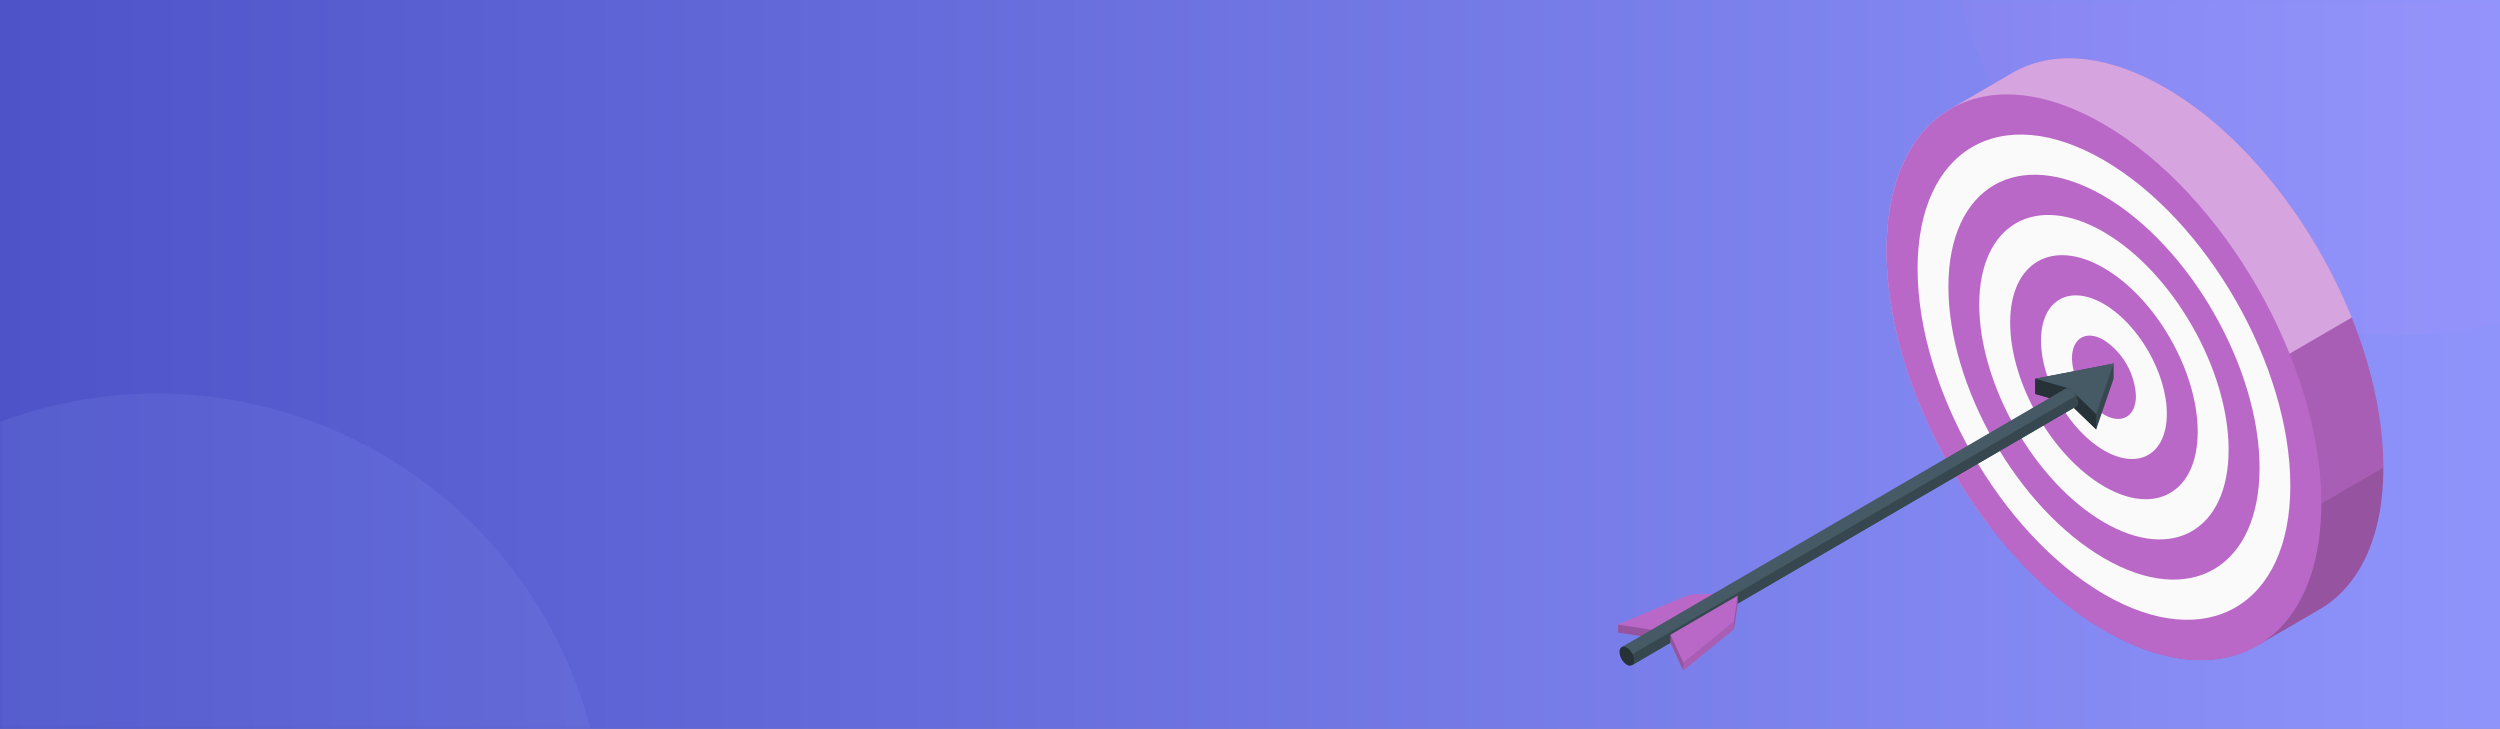 <svg width="343" height="100" viewBox="0 0 343 100" fill="none" xmlns="http://www.w3.org/2000/svg">
<rect x="0" y="0" width="343" height="100" fill="#808080" stroke="none"/>
<rect width="343" height="100" fill="url(#paint0_linear)"/>
<mask id="mask0" mask-type="alpha" maskUnits="userSpaceOnUse" x="0" y="0" width="343" height="100">
<rect width="343" height="100" fill="#ED713C"/>
</mask>
<g mask="url(#mask0)">
<circle opacity="0.1" cx="21.5" cy="115.5" r="61.5" fill="#A0AAFF"/>
<circle opacity="0.08" cx="328.5" cy="-15.5" r="61.5" fill="#CE92FF"/>
</g>
<path d="M276.085 10.008C281.484 6.862 288.941 7.306 297.184 12.099C313.65 21.685 327.006 44.986 327 64.152C327 73.768 323.634 80.509 318.205 83.63C316.79 84.445 311.17 87.716 309.743 88.549C304.349 91.689 296.892 91.239 288.656 86.452C272.19 76.866 258.834 53.565 258.834 34.399C258.834 24.812 262.176 18.102 267.563 14.963" fill="#BA68C8"/>
<path opacity="0.2" d="M327 64.151C327 73.768 323.634 80.508 318.205 83.629C316.79 84.444 311.17 87.716 309.743 88.548C304.349 91.688 296.898 91.239 288.662 86.451L327 64.151Z" fill="black"/>
<path opacity="0.1" d="M322.653 43.566C325.412 50.432 327 57.538 327 64.152L288.662 86.453C282.977 83.145 277.667 78.202 273.147 72.361L322.653 43.566Z" fill="black"/>
<path opacity="0.4" d="M273.141 72.36C264.566 61.276 258.833 46.951 258.833 34.399C258.833 24.812 262.175 18.102 267.563 14.963L276.085 10.008C281.484 6.862 288.941 7.306 297.183 12.099C307.965 18.378 317.402 30.534 322.653 43.566L273.141 72.36Z" fill="white"/>
<path d="M288.662 17.054C305.128 26.64 318.484 49.941 318.484 69.102C318.484 88.262 305.128 96.063 288.656 86.477C272.184 76.89 258.822 53.59 258.834 34.423C258.845 15.257 272.208 7.474 288.662 17.054Z" fill="#BA68C8"/>
<path d="M288.662 21.984C302.791 30.204 314.233 50.198 314.233 66.632C314.233 83.067 302.773 89.735 288.662 81.521C274.551 73.307 263.092 53.307 263.092 36.867C263.092 20.426 274.533 13.764 288.662 21.984Z" fill="#FAFAFA"/>
<path d="M288.662 26.892C300.448 33.776 310.01 50.456 310.01 64.171C310.01 77.885 300.454 83.445 288.662 76.585C276.87 69.725 267.32 53.05 267.32 39.336C267.32 25.622 276.87 20.056 288.662 26.892Z" fill="#BA68C8"/>
<path d="M288.662 31.848C298.111 37.348 305.764 50.715 305.764 61.703C305.764 72.691 298.105 77.155 288.656 71.655C279.207 66.155 271.553 52.794 271.553 41.8C271.553 30.805 279.213 26.354 288.662 31.848Z" fill="#FAFAFA"/>
<path d="M288.662 36.778C295.798 40.912 301.531 50.971 301.525 59.24C301.519 67.508 295.762 70.857 288.656 66.723C281.55 62.589 275.794 52.535 275.794 44.267C275.794 35.999 281.556 32.644 288.662 36.778Z" fill="#BA68C8"/>
<path d="M288.662 41.714C293.419 44.482 297.291 51.229 297.291 56.771C297.291 62.313 293.425 64.559 288.656 61.791C283.887 59.023 280.027 52.277 280.027 46.729C280.027 41.181 283.893 38.94 288.662 41.714Z" fill="#FAFAFA"/>
<path d="M288.662 46.662C289.94 47.502 291.003 48.634 291.765 49.965C292.528 51.297 292.968 52.79 293.051 54.325C293.051 57.141 291.082 58.286 288.656 56.878C287.379 56.037 286.317 54.905 285.554 53.574C284.792 52.242 284.351 50.749 284.268 49.215C284.268 46.375 286.224 45.23 288.662 46.662Z" fill="#BA68C8"/>
<path d="M222 85.697L231.735 81.628L237.759 81.341V82.443L228.541 87.811L222 86.793V85.697Z" fill="#BA68C8"/>
<path d="M237.759 81.341L231.735 81.628L222 85.697L228.541 86.715L237.759 81.341Z" fill="#BA68C8"/>
<path opacity="0.2" d="M228.542 87.811V86.715L222 85.696V86.793L228.542 87.811Z" fill="black"/>
<path opacity="0.1" d="M228.541 86.715L237.759 81.341V82.443L228.541 87.811V86.715Z" fill="black"/>
<path d="M279.231 51.959L289.988 49.874V51.959L287.598 58.915L283.994 55.44L279.231 54.05V51.959Z" fill="#37474F"/>
<path d="M289.988 49.874L287.598 56.83L283.994 53.349L279.231 51.959L289.988 49.874Z" fill="#455A64"/>
<path d="M287.597 56.832V58.917L283.994 55.442V53.351L287.597 56.832Z" fill="#263238"/>
<path d="M283.994 53.349L279.231 51.959V54.05L283.994 55.44V53.349Z" fill="#263238"/>
<path d="M283.352 53.35C283.464 53.289 283.591 53.262 283.718 53.27C283.845 53.279 283.968 53.323 284.071 53.398C284.361 53.593 284.602 53.852 284.775 54.157C284.947 54.462 285.046 54.803 285.064 55.154C285.078 55.281 285.058 55.41 285.005 55.527C284.953 55.644 284.871 55.745 284.767 55.819L223.897 91.27L222.511 88.778L283.352 53.35Z" fill="#455A64"/>
<path d="M284.844 54.29C284.98 54.558 285.055 54.852 285.064 55.153C285.078 55.28 285.058 55.409 285.005 55.526C284.953 55.643 284.871 55.744 284.767 55.818L223.897 91.269L223.273 90.155L284.844 54.29Z" fill="#37474F"/>
<path d="M223.189 88.848C223.482 89.039 223.724 89.297 223.898 89.602C224.072 89.906 224.171 90.247 224.188 90.597C224.188 91.251 223.742 91.514 223.189 91.197C222.898 91.004 222.657 90.744 222.484 90.439C222.312 90.134 222.213 89.792 222.196 89.441C222.214 88.794 222.66 88.525 223.189 88.848Z" fill="#263238"/>
<path d="M229.189 88.195V88.189V87.087L238.407 81.719V82.821L237.913 86.326L230.944 92L229.189 88.195Z" fill="#BA68C8"/>
<path opacity="0.2" d="M238.407 81.719L237.913 85.218V86.32L238.407 82.821V81.719Z" fill="black"/>
<path opacity="0.2" d="M229.19 87.086L230.944 90.891V91.993L229.19 88.188V87.086Z" fill="black"/>
<path opacity="0.1" d="M237.913 85.219L230.944 90.893V91.995L237.913 86.321V85.219Z" fill="black"/>
<defs>
<linearGradient id="paint0_linear" x1="0" y1="50" x2="343" y2="50" gradientUnits="userSpaceOnUse">
<stop stop-color="#4E54C8"/>
<stop offset="1" stop-color="#8F94FB"/>
</linearGradient>
</defs>
</svg>
